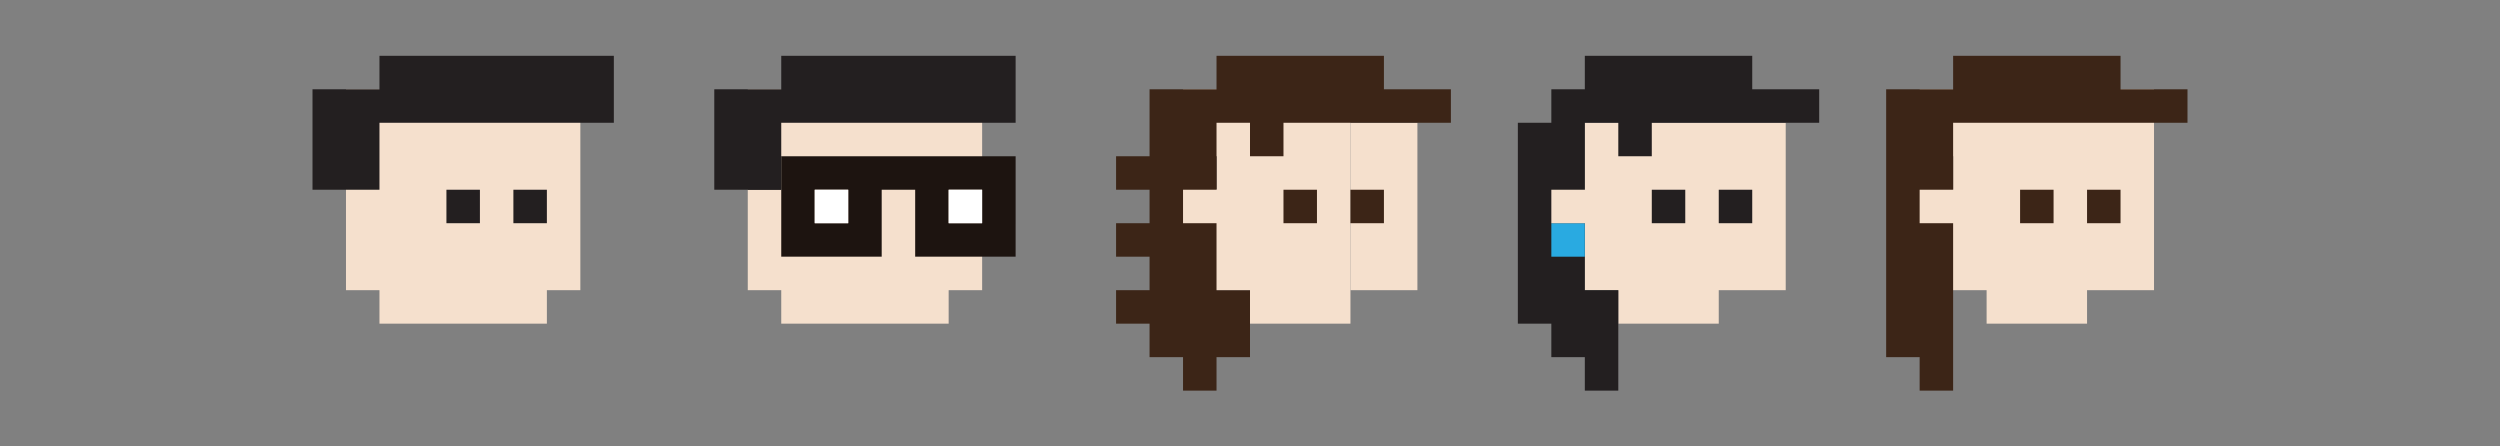 <?xml version="1.0" encoding="utf-8"?>
<!-- Generator: Adobe Illustrator 16.0.0, SVG Export Plug-In . SVG Version: 6.00 Build 0)  -->
<!DOCTYPE svg PUBLIC "-//W3C//DTD SVG 1.1//EN" "http://www.w3.org/Graphics/SVG/1.1/DTD/svg11.dtd">
<svg version="1.1" id="Layer_1" xmlns="http://www.w3.org/2000/svg" xmlns:xlink="http://www.w3.org/1999/xlink" x="0px" y="0px"
	 width="504px" height="90px" viewBox="0 0 504 90" enable-background="new 0 0 504 90" xml:space="preserve">
<rect x="0" y="0" width="504" height="90" fill="#808080" stroke="none"/>
<g>
	<rect x="272.25" y="24.75" fill="#F5E0CD" width="13.5" height="33.75"/>
	<polygon fill="#F5E0CD" points="346.5,24.75 326.25,24.75 319.5,24.75 319.5,58.5 326.25,58.5 326.25,65.25 346.5,65.25 
		346.5,58.5 360,58.5 360,24.75 	"/>
	<polygon fill="#231F20" points="353.25,18 353.25,11.25 319.5,11.25 319.5,18 312.75,18 312.75,24.75 306,24.75 306,65.25 
		312.75,65.25 312.75,72 319.5,72 319.5,78.75 326.25,78.75 326.25,58.5 319.5,58.5 319.5,24.75 326.25,24.75 326.25,31.5 333,31.5 
		333,24.75 366.75,24.75 366.75,18 	"/>
	<polygon fill="#F5E0CD" points="387,18 387,58.5 393.75,58.5 400.5,58.5 400.5,65.25 420.75,65.25 420.75,58.5 427.5,58.5 
		434.25,58.5 434.25,18 	"/>
	<polygon fill="#F5E0CD" points="69.75,18 69.75,58.5 76.5,58.5 76.5,65.25 110.25,65.25 110.25,58.5 117,58.5 117,18 	"/>
	<polygon fill="#F5E0CD" points="150.75,18 150.75,58.5 157.5,58.5 157.5,65.25 191.25,65.25 191.25,58.5 198,58.5 198,18 	"/>
	<path fill="#1D1410" d="M184.5,31.5h-6.75H157.5v6.75v13.5h6.75h13.5V45v-6.75h6.75v13.5h6.75h13.5V45v-6.75V31.5H184.5z M171,45
		h-6.75v-6.75H171V45z M198,45h-6.75v-6.75H198V45z"/>
	<rect x="150.75" y="31.5" fill="#231F20" width="6.75" height="6.75"/>
	<rect x="164.25" y="38.25" fill="#FFFFFF" width="6.75" height="6.75"/>
	<polygon fill="#231F20" points="157.5,11.25 157.5,18 144,18 144,38.25 157.5,38.25 157.5,24.75 204.75,24.75 204.75,11.25 	"/>
	<rect x="191.25" y="38.25" fill="#FFFFFF" width="6.75" height="6.75"/>
	<rect x="90" y="38.25" fill="#231F20" width="6.75" height="6.75"/>
	<polygon fill="#231F20" points="76.5,11.25 76.5,18 63,18 63,38.25 76.5,38.25 76.5,24.75 123.75,24.75 123.75,11.25 	"/>
	<rect x="103.5" y="38.25" fill="#231F20" width="6.75" height="6.75"/>
	<rect x="387" y="31.5" fill="#231F20" width="6.75" height="6.75"/>
	<rect x="407.25" y="38.25" fill="#3C2517" width="6.75" height="6.75"/>
	<rect x="420.75" y="38.25" fill="#3C2517" width="6.75" height="6.75"/>
	<polygon fill="#3C2517" points="441,18 427.5,18 427.5,11.25 393.75,11.25 393.75,18 380.25,18 380.25,72 387,72 387,78.75 
		393.75,78.75 393.75,72 393.75,24.75 441,24.75 	"/>
	<rect x="387" y="38.25" fill="#F5E0CD" width="13.5" height="6.75"/>
	<rect x="238.5" y="18" fill="#F5E0CD" width="33.75" height="47.25"/>
	<rect x="238.5" y="31.5" fill="#231F20" width="6.75" height="6.75"/>
	<rect x="258.75" y="38.25" fill="#3C2517" width="6.75" height="6.75"/>
	<rect x="245.25" y="58.5" fill="#FFFFFF" width="6.75" height="6.75"/>
	<rect x="272.25" y="38.25" fill="#3C2517" width="6.75" height="6.75"/>
	<rect x="238.5" y="38.25" fill="#F5E0CD" width="13.5" height="6.75"/>
	<rect x="333" y="38.25" fill="#231F20" width="6.75" height="6.75"/>
	<rect x="346.5" y="38.25" fill="#231F20" width="6.75" height="6.75"/>
	<rect x="312.75" y="45" fill="#29AAE1" width="6.75" height="6.75"/>
	<rect x="312.75" y="38.25" fill="#F5E0CD" width="13.5" height="6.75"/>
	<polygon fill="#3C2517" points="279,18 279,11.25 245.25,11.25 245.25,18 238.5,18 231.75,18 231.75,31.5 225,31.5 225,38.25 
		231.75,38.25 231.75,45 225,45 225,51.75 231.75,51.75 231.75,58.5 225,58.5 225,65.25 231.75,65.25 231.75,72 238.5,72 
		238.5,78.75 245.25,78.75 245.25,72 252,72 252,65.25 252,58.5 245.25,58.5 245.25,24.75 252,24.75 252,31.5 258.75,31.5 
		258.75,24.75 292.5,24.75 292.5,18 	"/>
	<rect x="238.5" y="38.25" fill="#F5E0CD" width="13.5" height="6.75"/>
</g>
</svg>
